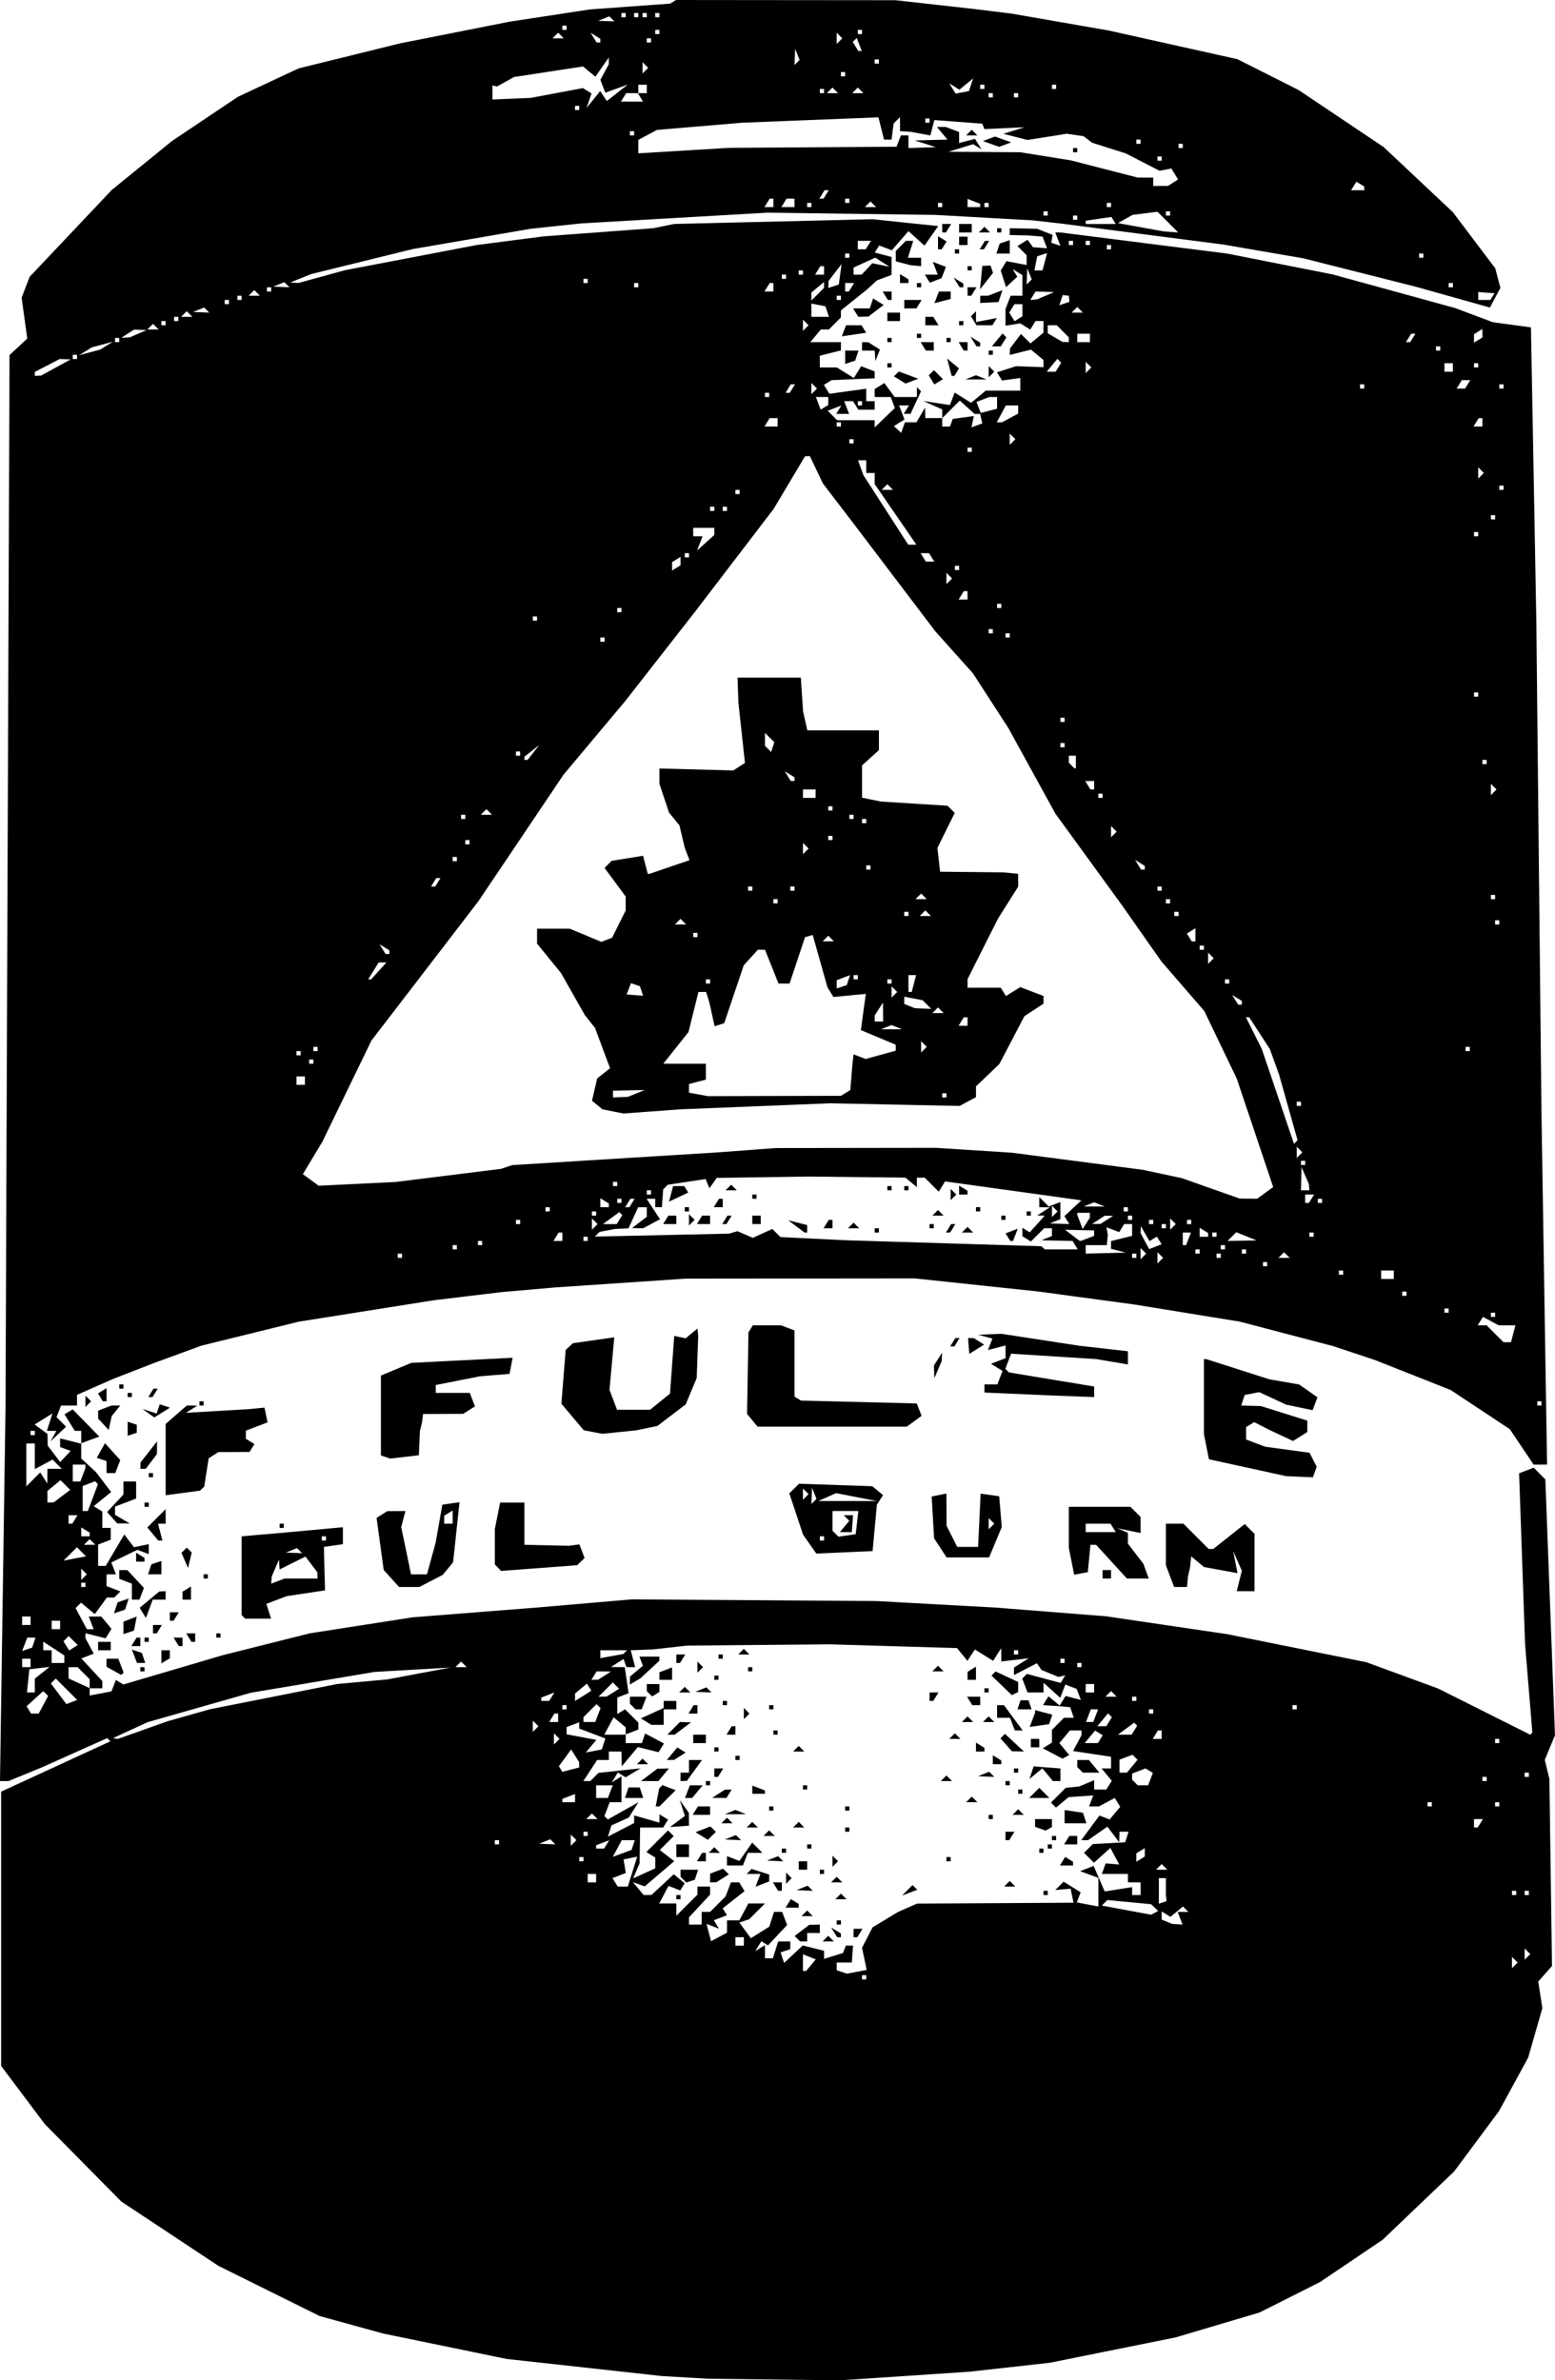 <svg xmlns="http://www.w3.org/2000/svg" xml:space="preserve" width="368.438" height="564.078" viewBox="0 0 97.483 149.246"><path d="m103.978 223.857-4.146-.049-1.455-.085-1.455-.085-4.862-.537-4.863-.536-3.869-.797-3.869-.797-1.984-.547-1.985-.546-3.175-1.574-3.175-1.574-3.042-2.016-3.043-2.015-2.398-2.428-2.398-2.428-1.37-1.824-1.37-1.824v-17.198l3.424-1.578 3.425-1.578-.1-.1-.099-.1-2.07.928-2.071.926-1.025.42-1.024.42h-.53l.173-11.707.173-11.708.124-32.676.125-32.676v-.641l.556-.519.557-.519-.176-1.283-.177-1.283.253-.656.254-.656 2.573-2.72 2.573-2.722 1.887-1.533 1.886-1.533 2.065-1.386 2.065-1.386 1.904-.891 1.903-.891 3.175-.783 3.175-.784 3.44-.681 3.44-.682 2.513-.383 2.514-.384 2.513-.182 2.514-.181.19-.114.19-.115 6.875.007 6.875.006 2.46.275 2.46.274 1.19.147 1.191.147 3.043.53 3.042.53 4.027.897 4.026.897 1.916.965 1.916.965 2.668 1.79 2.668 1.79 2.17 2.041 2.17 2.041 1.328 1.76 1.33 1.76.161.616.162.616-.33.615-.328.615-2.285-.643-2.284-.643-3.572-.903-3.572-.902-2.494-.429-2.494-.43-5.046-.652-5.047-.654-.926-.105-.926-.106-3.047-.17-3.048-.172-5.287-.07-5.287-.07-5.82.336-5.822.337-1.587.168-1.588.168-3.704.638-3.704.638-3.175.782-3.175.781-.661.266-.662.266.265.013.264.014 1.456-.4 1.455-.4 4.121-.788 4.122-.788 2.096-.272 2.096-.272 3.44-.256 3.44-.255.66-.134.662-.135 6.218-.148 6.218-.148 2.057.215 2.057.215-.43.613-.43.612-.503-.455-.502-.454-.521.601-.522.601-.396-.152-.396-.152-.138.223-.138.223.526.138.526.137v1.125l-.463.175-.463.175-.303.28-.303.28-.821.658-.822.658v.44l-.378.379-.378.378h-.502l-.33.397-.329.397h1.917v.519l-.661.166-.662.166v.736h1.066l.534.33.533.331.23-.369.23-.37.423.163.424.163v.431l-1.35.058-1.35.06-.242.149-.242.149.172.277.171.278 1.156-.159 1.156-.158v.784h.529v.529h-1.027l-.164-.265-.163-.264h-.555l.153.397.152.396h-.808l.161-.261.162-.262-.429.165-.428.164.296.296.295.295h2.355v.453l.633-.61.633-.609-.132-.344-.132-.345h-1.002v-.498l.305-.188.304-.188.32.437.32.437h1.397v-.617l.13.13.129.129-.328.706-.328.706-.214.002-.214.002.163-.264.164-.265h-.617l.17.442.169.442-.332.205-.332.205.227.213.227.213.118-.33.118-.332h.724l.27-.463.269-.463.008.331.008.33h1.058v-.545l-.595-.263-.595-.264.836.128.836.128.15-.391.15-.392.514.321.513.321.459-.38.459-.381h2.168v-.795l-.572.08-.572.078-.16-.258-.159-.258.6-.191.598-.191.86.031.86.032v-.448l-.393-.327-.394-.327-.665.167-.664.167.008-.203.008-.204.344-.454.345-.453.297.297.297.297.408-.339.408-.339v-.729h-.498l-.166.27-.166.268-.312-.196-.313-.196-.463.076-.463.076V94.04l.16-.419.161-.418h.738V91.91l-.306-.188-.305-.19.145.24.145.24-.352.325-.353.326-.166-.522-.166-.522.18-.292.181-.292.63.121.631.12v-.614l-.288-.288-.287-.287.317-.196.317-.196.17.232.168.232.442.034.442.033-.14-.364-.14-.364-.434-.038-.435-.037-.595-.014-.595-.014v-.426l.86.018.86.019.482.19.483.19-.04.248-.039.247.285.095.284.095-.16-.419-.161-.419h.305l5.233.663 5.234.662 3.307.654 3.307.653 3.837 1.053 3.836 1.054 1.191.446 1.19.447 1.191.16 1.19.161.17 9.26.169 9.261.16 15.346.16 15.346.176 11.046.176 11.047h-.843l-.745-1.11-.745-1.11-1.852-1.228-1.852-1.228-2.381-.943-2.382-.943-1.323-.44-1.323-.438-2.91-.763-2.91-.763-3.308-.537-3.307-.537-2.99-.405-2.99-.405-3.89-.413-3.888-.413-7.178.007-7.178.007-4.067.274-4.067.274-1.72.15-1.72.15-2.116.255-2.117.255-4.233.672-4.233.672-3.043.75-3.043.75-1.455.533-1.455.532-1.323.514-1.323.514-1.125.497-1.124.497v.669h-1.001l-.14.364-.14.365.298.299.299.298-.49.462-.488.46.185-.33.185-.33h-.595l.173-.547.174-.545-.557.347-.557.347.401.294.402.294.008.368.008.367.39.515.39.515.33-.35.329-.349-.33-.121-.332-.122v-.542l.662.166.661.166v-.804h-.402l-.322-.517-.323-.517.255-.158.255-.157.835.853.834.854-.566.21-.566.209v.957l.463.426.463.426.475.625.474.625-.546.444-.546.444.27.167.27.167v1.027h.529v.738l-.396.152-.397.152v1.34h.477l.581-.986.582-.985.304.4.305.4.463-.096.463-.095v.624l-.354-.135-.354-.136-.82.396-.818.397.143.372.143.373h-.586v.737l.435.167.434.167-.192.192-.192.192h-.462l-.38.52-.38.518-.432-.358-.431-.359-.17.17-.171.171.354.661.353.661h.424l-.153-.397-.152-.396h.785l.32.385.32.385-.184.298-.184.297-.632-.158-.633-.16v.31l.26.486.26.485-.389.149-.388.15.657.709.658.71v.452h-.793v-.567l-.378-.378-.378-.378h-.567v.708l.661.302.662.301v.467l.683-.13.683-.13.138-.361.138-.36.234.144.233.144 3.113-.917 3.112-.917 2.733-.687 2.734-.687 3.22-.501 3.22-.502 2.116-.166 2.116-.167 1.72-.135 1.72-.135 3.042-.262 3.042-.262 7.674.053 7.673.053 3.704.204 3.705.203 3.483.274 3.483.274 3.793.56 3.793.56 4.365.88 4.366.88 2.249.825 2.249.824 2.888 1.448 2.888 1.449.066-.067.066-.066-.229-2.779-.228-2.778-.187-5.35-.187-5.35.459-.176.458-.176.364.367.364.367.302 8.02.302 8.02-.32.772-.32.772.146.6.145.601.08 5.862.082 5.862-.43.488-.432.488.13.834.128.834-.443 1.547-.444 1.547-.916 1.683-.917 1.682-1.404 1.89-1.405 1.89-2.24 2.14-2.24 2.142-1.967 1.328-1.967 1.327-1.89.952-1.89.952-2.633.782-2.632.782-3.944.795-3.945.796-2.513.28-2.514.28-4.056.27-4.056.27zm5.644-25.086h.132v-.265h-.265v.265zm-.46-.478.62-.118-.146-.694-.146-.695.33-.64.33-.642.794-.48.794-.479.601-.264.601-.264 4.904-.028 4.904-.028-.091-.44-.091-.439-.481.042-.481.041.261-.261.262-.262.534.333.534.334-.121.316-.122.316.677.13.677.128v-1.795l-.572-.212-.571-.211.423-.163.424-.162.346.8.347.8.86-.136.86-.137v.496h.529v-.794h-.794v-.529h-1.632l.117-.33.117-.331.427.035.428.036-.279-.52-.278-.521-.515.465-.514.466-.311-.311-.312-.312.274-.273.274-.274 1.014-.057 1.014-.057.11-.33.11-.332h-.573l-.008.331-.008.33-.371-.49-.372-.49-.605.425-.605.423h-.427l.57-.772.572-.772.32.123.32.123.33-.398.33-.397-.17-.277-.172-.277-.496.266-.495.265h-.62l.131-.344.132-.344-.773.054-.773.053-.395.328-.396.328-.157-.157-.158-.158.461-.46.461-.462.43-.046.431-.047.463-.195.463-.194v.585h.762l.171-.276.171-.276-.32-.385-.32-.386h.595v-.733l-1.192-.179-1.19-.178.264-.496.265-.495v-.3h-.728l-.33.397-.33.397.31.373.31.374-.21.113-.212.113-.619-.324-.619-.324.288-.178.288-.178v-.8l.378-.379.378-.378h.611l-.11-.33-.112-.331-.374-.036-.374-.035-.478-.03-.479-.031.171-.278.172-.277.35.29.35.29.185-.3.186-.3.48.125.479.125-.133-.346-.133-.347-.355-.136-.354-.136-.16.416-.16.417-.523-.474-.524-.474v.611h-1.001l-.167-.435-.167-.434.147-.147.147-.147 1.056.282 1.056.282.146-.236.145-.236-.218.048-.218.049-.529-.221-.529-.221-.142-.21-.143-.208-.717.372-.718.372v-.471l.463-.292.463-.292-.86.1-.86.101-.004-.417-.004-.417-.252.397-.253.397-.572-.355-.573-.355-.234.355-.234.355-.326-.4-.326-.399-3.968-.117-3.97-.118-4.497.04-4.498.041-1.058.119-1.059.119-.702.026-.703.027.138.53.138.529h-.546l-.088-.257-.089-.256-.397.252-.396.252.433.004.433.004.12.819.12.818-.355.136-.355.136v1.033l.244-.15.243-.15.418.418.418.418v.435l-.397.152-.396.152v.546h1.014l.1-.303.102-.302.59.316.59.315-.169.273-.168.273-.65-.163-.648-.163-.504.605-.504.604-.01-.463-.008-.463h-.794v.529h-.733l-.433.662-.433.661h.435l.257-.256.256-.257 1.318-.142 1.318-.142-.465.28-.466.281-.244-.15-.244-.152-.191.31-.192.31.306-.189.305-.189v1.62h-.737l-.167.434-.167.435.108.107.107.107.956-.537.957-.537-.298.476-.297.476-.544.247-.545.246-.113.353-.112.353.823-.426.823-.426v-.479l.794.228.793.228v-.523l.27.166.268.166-.152.246-.152.247h-1.448l-.016 1.124-.016 1.125-.203.471-.203.472.694-.316.693-.316v-.678l-.278-.17-.277-.172.678-.678.678-.678.18.179.178.178-.436.436-.436.436.452.35.451.35-.926.789-.926.79-.368-.133-.368-.132.334.403.335.403h.487l.702-.65.702-.652.342.284.342.284-.138.223-.138.223-.368-.141-.368-.141-.294.55-.294.55h1.077v.769l.661-.662.662-.661v-.505h.793v.501l-.661.715-.662.713v.452h.794v-.794h.529l.484-.483.483-.483.17-.443.17-.443h.514l.17.276.17.275-.686.54-.686.54.133.215.134.216-.413.158-.412.158.163.263.163.264-.391-.15-.392-.15.143.543.142.544.5-.268.5-.267v-.775h.775l.283-.53.283-.529h1.04l-.496.496-.496.497-.307.102-.307.102.36.491.359.492.579-.362.578-.361.148-.464.147-.464h.51l.157.41.158.411-.601.64-.601.64-.208-.129-.208-.128-.192.31-.191.31.305-.19.306-.188v.825h.493l.168-.53.168-.528h.758v.485l-.304.101-.304.101.11.33.11.329.586-.547.587-.547.666.167.666.167v.508l.595-.186.596-.185.088-.23.088-.229h.452l-.04.53-.04.528h-.945v.486l.32.106.321.107zm-3.333-1.903h-.22l-.173-.173-.172-.172.46-.348.458-.349.33-.008.331-.008v.529h-.793v.529zm1.544 0h-.353l.176-.177.177-.176.176.176.176.177zm.677-.265h-.117l-.189-.305-.189-.306.306.189.305.189v.233zm1.027 0h-.117v-.529h.56l-.163.264-.164.265zm-1.043-.794h-.132v-.264h.264v.264zm-1.984-.529h-.353l.176-.176.177-.177.176.177.176.176zm-.942-.53h-.412l.166-.268.166-.269.246.152.247.153v.233zm-7.128-.528h-.132v-.265h.264v.265zm10.186 0h-.352l.176-.177.176-.176.177.176.176.177zm4.311-.414-.474.18.326-.328.326-.329.149.148.148.148zm8.522.15h-.133v-.265h.265v.264zm-16.653-.265h-.117l-.164-.265-.163-.265h.56v.53zm1.55-.021-.508-.021.348-.14.347-.138.16.16.16.16zm-2.654-.402-.426.164.153-.4.154-.4h-.866l.157-.156.156-.157.55.175.548.174v.437zm15.508.158h-.353l.176-.176.177-.177.176.177.176.176zm-20.01-.342-.264.088-.182-.181-.182-.182v-.441h1.103l-.105.314-.105.314zm1.423.073-.199.004v-.545l.409-.157.408-.157.18.18.179.179-.39.246-.389.246zm4.74-.084-.176.177v-.706l.176.176.177.177zm2.999.088h-.353l.176-.176.177-.176.176.176.177.176zm-.926-.529h-.133v-.264h.265v.264zm-1.19-.264h-.265v-.529h.529v.529zm-4.263-.265h-.5v-.586l.39.15.389.15.402-.574.401-.574.32.32.32.32h-.916l-.152.397-.153.397zm6.29-.088-.176.176v-.705l.177.176.176.177zm14.493.088h-.413l.167-.269.166-.269.246.153.246.152v.233zm-22.887-.264h-.28l.164-.265.163-.265h.234v.53zm4.624-.021-.507-.021.347-.14.348-.138.16.16.16.16zm10.87.02h-.132v-.264h.265v.265zm-16.669-.264h-.396v-.794h.793v.794zm1.985-.265h-.353l.176-.176.177-.176.176.176.177.176zm4.365 0h-.132v-.264h.265v.264zm16.14 0h-.132v-.264h.264v.264zm-14.552-.264h-.132v-.265h.264v.265zm15.081 0h-.132v-.265h.265v.265zm1.308-.265h-.413l.164-.264.163-.265h.498v.529zm-22.494-.536-.25.25-.387-.24-.387-.24.467-.178.467-.18.17.17.169.17zm1.32.25-.507-.02.348-.14.347-.138.16.16.16.16zm17.205.022h-.117v-.53h.56l-.163.265-.164.265zm2.926 0h-.132v-.265h.264v.265zm-17.86-.265h-.352l.176-.176.176-.177.177.177.176.176zm4.895-.265h-.132v-.264h.265v.264zm12.634-.183-.198.112-.331-.119-.33-.118v-.485h1.058v.498zm-23.151-.153-.595.041.467-.348.468-.348-.162-.496-.162-.497.286.397.285.397.004.406.004.407zm4.564.072h-.353l.177-.177.176-.176.176.176.177.177zm2.91 0h-.352l.176-.177.177-.176.176.176.176.177zm-4.497-.265h-.353l.176-.176.177-.176.176.176.176.176zm21.85 0h-.684v-.83l.575.084.574.085.11.33.108.331zm-5.314-.264h-.132v-.265h.264v.265zm-18.14-.265h-.544l.163-.265.164-.264h.762v.529zm2.133-.042h-.662l.331-.133.33-.134.331.134.331.133zm17.727.042h-.353l.176-.176.177-.177.176.177.177.176zm-15.478-.265h-.133v-.264h.265v.264zm4.762 0h-.132v-.264h.265v.264zm-11.89-.264h-.118l.109-.565.109-.565.102-.103.103-.102.414.159.415.159-.509.508-.509.509zm19.695-.265h-.352l.176-.176.176-.176.177.176.176.176zm-21.166-.264h-.573l.11-.331.11-.33h.706l.11.33.11.33zm3.415 0h-.224l.153-.397.152-.397h.802l-.33.397-.329.397zm1.927-.004-.447-.004.396-.257.397-.256.214-.004.214-.004-.163.264-.164.265zm20.058.004h-.635l.317-.318.318-.317.317.317.318.318zm-17.595-.265h-.397v-.512l.397.152.397.152v.208zm16.404 0h-.132v-.264h.264v.264zm-13.494-.264h-.132v-.265h.265v.265zm-6.085-.265H99.7v-.265h.264v.265zm18.785 0h-.132v-.265h.265v.265Zm-22.44-.265h-.547l.513-.388.514-.389.363-.008.363-.008-.33.397-.329.397zm2.134-.008-.199.008v-.529h.529v-.793h.819l-.476.653-.475.653zm16.47.008h-.353l.177-.176.176-.176.176.176.177.176zm6.911 0h-.232l-.332-.4-.332-.4-.405.334-.404.334.13-.397.132-.397.309.027.308.026.53.04.529.04v.794zm-21.346-.264h-.117v-.529h.56l-.163.264-.164.265zm16.926-.021-.507-.021.348-.139.347-.139.16.16.16.16zm1.875-.244h-.133v-.264h.265v.264zm4.706 0h-.517l-.177-.176-.176-.177v-.44h.729l.33.396.329.397zm-28.122-.529h-.353l.177-.176.176-.177.176.177.177.176zm22.225 0h-.265v-.56l.265.163.265.164v.233zm-20.472-.269-.23.004.327-.394.327-.393.262.162.263.162-.359.228-.359.227zm4.2.004h-.132v-.264h.264v.264zm-1.323-.529h-.132v-.264h.264v.264zm5.16 0h-.353l.176-.176.177-.177.176.177.176.176zm11.377 0h-.265v-.56l.265.163.264.164v.233zm2.365-.01-.381-.01-.357-.404-.358-.404.142-.142.141-.141.597.555.596.556zm1.074-.254h-.264v-.53h.529v.53zm-21.034-.265h-.397v-.529h.794v.529zm16.007-.264h-.353l.177-.177.176-.176.176.176.177.177zm-17.796-.265h-.233l.397-.397.396-.397.35.008.35.008-.514.389-.514.388zm3.758 0h-.28l.163-.265.163-.264h.234v.529zm2.793 0h-.132v-.265h.265v.265zm15.25-.265h-.244l-.152-.396-.153-.397h-.81v-.794h.43l.586.794.587.793zm-22.648-.352h-.386l-.327-.203-.328-.202.714-.325.714-.325v-.445h.794v.53h-.794v.97zm23.943.045-.612.09.17-.442.17-.442v-.172l.54.141.54.141-.099.297-.097.297zm-4.506-.222h-.353l.176-.176.177-.177.176.177.177.176zm1.323 0h-.353l.176-.176.177-.177.176.177.177.176zm-15.17-.353-.176.177v-.706l.176.177.177.176zm-3.367-.176h-.28l.164-.265.163-.264h.234v.529zm-3.408-.265h-.192l-.176-.176-.177-.176v-.441h1.041l-.151.397-.153.396zm8.319 0h-.133v-.264h.265v.264zm15.875 0h-.441l.095-.284.094-.284h.503l.095.284.095.284zm-18.786-.264h-.132v-.265h.265v.265zm15.759 0h-.25l-.163-.265-.163-.264h.825v.529zm-2.81-.265h-.116v-.529h.56l-.164.265-.163.264zm-17.277-.42-.228.141-.17-.169-.168-.17v-.44h.793v.498zm22.518-.04-.198.099-.638-.614-.639-.614.129-.129.128-.128.706.328.707.328.002.315.002.315zm-20.703-.069h-.353l.176-.176.177-.177.176.177.177.176zm1.168-.02-.507-.022.347-.139.348-.139.16.16.16.16zm17.75.02h-.133v-.264h.265v.264zm-22.027-.694-.33.196v-.495l.408-.34.409-.34-.11-.287-.111-.289h1.255l-.004.132-.005.133-.59.547-.591.548zm1.918-.1h-.397v-.472l.397-.152.397-.153v.777zm3.175 0h-.132v-.264h.264v.264zm16.007 0h-.264v-.498l.264-.163.265-.164v.825zm-17.021-.617-.176.176v-.705l.176.176.176.177zm3.13.088h-.131v-.264h.264v.264zm11.775 0h-.353l.176-.176.177-.177.176.177.177.176zm-16.288-.529h-.116v-.529h.56l-.164.264-.163.265zm2.662-.265h-.133v-.264h.265v.264zm1.455-.264h-.353l.177-.177.176-.176.176.176.177.177zm3.804 19.844h.1l.304-.366.303-.366-.403-.155-.404-.155v1.042zm44.526-.353.177-.177-.177-.176-.176-.176v.705zm.794-.53.177-.176-.177-.176-.176-.176v.705zm-49.389-.705h.265v-.529h-.529v.529zm27.443-1.344.322.021-.152-.397-.153-.397h.674l-.17-.17-.17-.17-.391.326-.392.325-.276-.171-.276-.17v.516l.33.133.331.133zm-1.424-.714.221-.118-.221-.212-.222-.21-1.37-.131-1.37-.131-.176.173-.177.174 1.547.286 1.546.286zm.504-.653.24-.08-.02-.192-.02-.192v-1.059h-.44v1.603zm22.028-.464h.133v-.264h-.265v.264zm.794 0h.132v-.264h-.264v.264zm-56.67-.529h.317l.293-.939.294-.938-.427.088-.428.088.071.424.071.423-.418.16-.419.161.165.267.165.266zm-1.935-.265h.265v-.529h-.53v.529zm35.719-.793h.352l-.176-.177-.176-.176-.177.176-.176.177zm-36.38-.53h.132v-.264h-.265v.265zm35.057-.132.264-.163v-.529l-.264.163-.265.164v.529zm-32.497-.362.587-.217.102-.306.102-.305h-.82l-.28.522-.279.523zm-1.386-.3h.25l.161-.26.162-.262-.41.157-.411.158v.208zm-6.466-.264h.132v-.264h-.264v.264zm3.153-.02.507.02-.16-.16-.16-.16-.347.14-.347.138zm1.653-.068.177-.176-.177-.177-.176-.176v.705zm.75-.441h.132v-.265h-.264v.265zm55.812-.53h.116l.164-.264.163-.264h-.56v.529zm-55.415-.528h.353l-.177-.177-.176-.176-.176.176-.177.177zm52.52-.794h.132v-.265h-.265v.265zm4.233 0h.132v-.265h-.264v.265zm-58.208-.265h.397v-.512l-.397.152-.397.152v.208zm2.088-.264h.369l.152-.397.152-.397h-1.041v.794zm33.91-.794h.325l.15-.388.148-.389-.229-.141-.229-.142-.42.161-.421.162v.384l.176.177.176.176zm21.416-.265h.133v-.264h-.265v.264zm2.646-.264h.132v-.265h-.264v.265zm-59.928-.453.53-.138-.005-.168-.004-.167-.25-.396-.25-.395-.384.525-.384.525.11.176.108.177zm34.628.188h.232l.335-.403.335-.403-.159-.159-.159-.158-.408.156-.408.157v.81zm-33.186-1.358.499-.097.114-.344.114-.344-.82-.31-.82-.309v-.396l-.397.152-.397.152v.449l.933.175.933.175-.329.397-.33.396zm-2.324-.582.176-.176-.176-.177-.176-.176v.705zm33.51.088h.414l.152-.246.152-.246-.239-.148-.239-.148-.327.394-.327.394zm25.448 0h.132v-.264h-.264v.264zm-86.626-.287.157.023 1.563-.555 1.562-.554 1.323-.375 1.323-.374 3.988-.791 3.987-.792 1.569-.144 1.569-.144 1.984-.372 1.984-.373-2.38.138-2.382.137-3.878.653-3.878.653-3.232.921-3.232.922-1.092.502-1.092.503zm65.311.023h.28v-.53h-.233l-.163.265-.164.265zm-33.992-.265h.67v-.464l-.378-.314-.378-.314-.293.546-.292.546zm31.958 0h.431l.175-.282.174-.282-.093-.093-.093-.094-.513.376-.513.375zm-36.932-.353.177-.176-.177-.177-.176-.176v.706zm35.495-.176h.28l.175-.282.175-.283-.121-.12-.121-.122-.335.404-.335.403zm-34.364-.265h.28v-.529h-.233l-.164.265-.163.264zm2.236 0h.369l.167-.434.167-.435-.126-.126-.126-.126-.41.41-.41.409v.302zm31.362 0h.228l.152-.397.152-.396h-.456l-.152.396-.152.397zm-66.12-.529h.24l.295-.552.296-.552-.153-.152-.152-.152-.524.475-.525.475.142.229.142.23zm69.976 0h.133v-.264h-.265v.264zm-36.777-.264h.132v-.265h-.264v.264zm45.773 0h.132v-.265h-.264v.264zm-76.659-.461.338-.13-.671-.67-.671-.672-.154.155-.155.154.488.646.487.647zm29.68-.069h.249l.162-.261.161-.262-.41.158-.411.157v.208zm2.38-.315.512-.32-.139-.224-.139-.225-.373.31-.373.31v.469zm34.545.315h.132v-.264h-.264v.264zm-33.328-.268.255-.004.39-.246.388-.247-.197-.197-.197-.197-.447.448-.447.447zm31.873.004h.352l-.176-.177-.176-.176-.177.176-.176.177zm-67.716-.265h.247v-.868l.463-.367.463-.368-.633.074-.634.074-.076.727-.076.728zm66.393 0h.264v-.529h-.529v.529zm-31.038-.798.214-.004.397-.256.397-.257-.448-.004-.447-.004-.164.265-.163.265zm-35.637-.79h.264v-.529h-.529v.53zm27.252 0h.353l-.177-.176-.176-.176-.177.176-.176.177zm38.761 0h.133v-.264h-.265v.265zm-64.029-.264h.397v-.468l-.661-.434-.662-.433v.541h.529v.794zm62.971 0h.132v-.265h-.264v.265zm-28.25-.43.721-.131.117-.117.116-.116h-1.676v.494zm25.34-.1h.132v-.264h-.265v.265zm-61.996-.324.315-.105.104-.314.105-.315h-.517l-.16.42-.161.418zm2.903-.098.269-.166-.283-.283-.284-.284-.163.164-.163.163.177.286.177.287zm-1.1-1.165h.264v-.529h-.529v.529zm-1.852-.264h.264v-.529h-.529v.529zm3.572-2.382h.132v-.264h-.265v.265zm.044-.617.176-.176-.176-.177-.177-.176v.706zm-.58-1.169.705-.134-.285-.285-.285-.285-.42.42-.42.42zm.933-.86h.352l-.176-.176-.176-.176-.177.176-.176.177zm-.265-.529h.265v-.233l-.265-.163-.265-.164v.56zm-.942-.793h.117l.163-.265.164-.264h-.56v.529zm.928-.794h.163l.318-.842.317-.843-.09-.09-.09-.09-.39.15-.39.15v1.565zm-2.169-.538.199-.008.515-.39.514-.389-.305-.305-.305-.305-.408.339-.408.338v.729zm-1.086-1.447.435-.435.223.35.222.35.004-.463.004-.463h.9l-.29-.289-.289-.289-.557.298-.558.299v-1.606h-.529v2.683zm2.711.133h.237l.16-.419.16-.418v-.221h-.793v1.058zm-2.75-2.91h.133v-.265h-.265v.265zm94.457-1.853h.132v-.264h-.264v.264zm-2.015-3.968h.233l.139-.53.138-.529h-1.043l-.496-.265-.496-.265-.164.265-.164.265h.56l.53.53.529.529zm-.896-1.588h.133v-.264h-.265v.264zm-2.91-.264h.132v-.265h-.264v.265zm-2.646-1.059h.133v-.264h-.265v.264zm-1.058-1.058h.397v-.529h-.794v.529zm-2.91-.265h.132v-.264h-.265v.264zm-4.763-.529h.132v-.264h-.264v.264zm-6.57-.353.176-.176-.177-.176-.176-.177v.706zm-47.67-.176h.133v-.265h-.265v.265zm46.038 0h.132v-.265h-.264v.265zm.573-.088.177-.177-.177-.176-.176-.176v.705zm4.719.088h.132v-.265h-.265v.265zm4.1 0h.353l-.176-.176-.176-.177-.177.177-.176.176zm-11.178-.295 1.257-.03-.463-.122-.463-.12v-.481l.661-.166.662-.166v-.737h-.498l-.157.253-.156.253-.4-.153-.399-.153.043.231.042.23-.032.332-.03.33h-1.324v.529zm5.755.03h.132v-.264h-.265v.265zm2.91 0h.132v-.264h-.264v.265zm-49.477-.264h.132v-.265h-.264v.265zm38.027 0h1.03l-.163-.265-.164-.264-.976-.021-.977-.021.33-.133.332-.134v-.485h-.492l-.414.414-.413.413-.267-.164-.267-.165v-.529l.23.141.229.142.473-.523.473-.523-.24-.004-.239-.004.397-.256.397-.257-.33-.004-.331-.004v-.635l.297.297.296.297.365-.14.365-.14v1.071l-.331.133-.33.134.61.02.611.022-.154-.25-.153-.248.532-.496.532-.495-4.272-.593-4.272-.593-.2.322-.198.322-.44-.44-.44-.44h-.491v.594l-.36-.298-.358-.298-3.015-.034-3.014-.034-2.9.043-2.9.043-.229.323-.229.323-.12-.288-.12-.288-1.185.18-1.186.18-.144.144-.144.144-.042.56-.042.558h-.416v-.529h-.541l.42.643.421.642-.53.284-.53.283-.347-.008-.349-.008.464-.351.463-.352v-.603h-.541l-.301.662-.302.661-.42.02-.42.02-.488.093-.487.092-.147.147-.147.147 4.206-.092 4.206-.092.264-.077.265-.077.48.209.48.209.612-.28.612-.278.254.254.255.254 2.093.102 2.093.101 6.086.186 6.085.185.11.1.11.1zm-3.115-.53h-.088l-.146-.236-.147-.237.382-.146.382-.147-.147.383-.147.384zm-12.901-.528h-.082l-.513-.384-.514-.384.595.15.596.15v.468zm4.447 0h-.132v-.265h.265v.265zm4.467 0h-.132l.163-.265.164-.265h.264l-.163.265-.164.265zm1.222 0h-.353l.176-.177.177-.176.176.176.177.177zm-8.747-.265h-.28l.163-.265.164-.264h.233v.529zm1.603 0h-.353l.177-.176.176-.177.176.177.177.176zm4.895 0h-.132v-.265h.264v.265zm-16.42-.265h-.412l.163-.264.164-.265h.498v.529zm1.383-.088-.177.177v-.706l.177.176.176.177zm.734.088h-.413l.164-.264.163-.265h.498v.529zm1.307 0h-.132l.163-.264.164-.265h.264l-.163.265-.164.264zm2.016 0h-.265v-.529h.529v.529zm15.478-.264h-.132v-.265h.264v.265zm-4.101-.265h-.353l.176-.176.177-.177.176.177.177.176zm5.688 0h-.132v-.264h.265v.264zm-21.43-.264h-.133v-.265h.264v.265zm18.255 0h-.132v-.265h.265v.265zm-16.287-.265h-.28l.163-.264.164-.265h.233v.529zm-2.485-.633-.603.285.127-.487.128-.488h.7l.126.203.125.203zm4.75.104h-.133v-.265h.265v.265zm12.479-.088-.176.176v-.705l.176.176.176.176zm.617-.177h-.264v-.56l.264.163.265.164v.233zm-14.552-.264h-.353l.177-.177.176-.176.177.176.176.177zm9.922 0h-.132v-.265h.264v.265zm1.058 0h-.132v-.265h.265v.265zm15.613 3.534.392-.15-.15-.241-.148-.241-.23.142-.23.142-.273-.469-.273-.468-.008.216-.008.215.268.502.27.502zm4.231.17h.132v-.265h-.264v.265zm-46.567-.265h.133v-.264h-.265v.264zm44.158 0h.104l.152-.397.152-.396h-.512v.793zm-39.278-.264h.28v-.529h-.233l-.164.264-.164.265zm1.735 0h.132v-.265h-.264v.265zm31-.008.045.008.419-.16.418-.161v-.17l-.001-.17-.912-.02-.912-.02.45.342.45.342zm10.156-.008.913-.017-.64-.256-.64-.256-.273.273-.273.273zm-2.394-.248h.264v-.233l-.264-.164-.265-.163v.56zm.661 0h.132v-.265h-.264v.265zm6.085 0h.133v-.265h-.265v.265zm-44.935-.617.177-.177-.177-.176-.176-.177v.706zm30.813-.22.224-.354.004-.154.004-.154h-.794v.133l.169.44.17.441zm4.862.308h.132v-.265h-.264v.265zm.573-.088.177-.177-.177-.176-.176-.177v.706zm-41.054-.177h.132v-.264h-.265v.264zm5.754 0h.432l.175-.282.174-.282-.093-.093-.093-.093-.513.375-.513.375zm30.494-.008h.264l.397-.256.397-.257h-.529l-.397.257-.397.256zm3.44.008h.132v-.264h-.265v.264zm2.38 0h.133v-.264h-.265v.264zm-3.704-.264h.133v-.265h-.265v.265zm-33.602-.265h.133v-.265h-.265v.265zm28.884-.088.176-.177-.176-.176-.176-.176v.705zm-31.794-.177h.132v-.264h-.264v.264zm36.248 0h.132v-.264h-.265v.264zm-32.676-.264h.264v-.234l-.264-.163-.265-.164v.56zm1.424 0h.132l.163-.265.164-.264h-.265l-.163.264-.164.265zm29.267-.042h.662l-.33-.133-.332-.134-.33.134-.331.133zm-29.765-.224h.132v-.264h-.265v.264zm43.111 0h.117l.163-.264.164-.265h-.56v.53zm.81 0h.132v-.264h-.265v.264zm-4.483-.27.545.006.503-.368.503-.367-1.143-3.403-1.143-3.402-1.018-2.117-1.017-2.117-1.347-1.556-1.346-1.557-1.227-1.75-1.228-1.751-2.093-2.88-2.093-2.88-1.47-2.677-1.47-2.676-1.112-1.72-1.113-1.72-1.184-1.322-1.184-1.323-2.508-3.307-2.508-3.308-1.012-1.323-1.012-1.323-.41-.86-.41-.86-.15.006-.15.005-.982 1.649-.983 1.649-2.457 3.215-2.457 3.216-2.194 2.808-2.193 2.807-1.937 2.311-1.936 2.311-2.67 3.97-2.67 3.968-3.35 4.366-3.352 4.365-1.54 3.175-1.539 3.175-.611 1.015-.611 1.014.495.363.496.362 2.413-.117 2.414-.117 3.307-.412 3.307-.413.344-.116.345-.117 6.402-.396 6.403-.396 1.863-.139 1.862-.138 5.017-.007 5.016-.007 2.382.152 2.381.153 4.101.536 4.101.536 1.23.262 1.23.263 1.813.64 1.812.639zm-37.41-5.469-1.764.131-.661-.131-.662-.132-.328-.27-.328-.269.162-.697.161-.698.404-.322.405-.322-.473-1.266-.472-1.265-.316-.397-.316-.396-.75-1.323-.749-1.323-.75-.92-.75-.92v-.938h2.051l.99.413.989.413.337-.129.337-.13.426-.853.426-.854v-.874l-.662-.898-.663-.897.222-.222.222-.222.985-.16.984-.16.148.567.148.566h.109l1.254-.427 1.255-.428-.15-.39-.15-.392-.167-.703-.167-.703-.324-.397-.324-.396-.302-.9-.302-.9v-.968l2.315.06 2.315.062.366-.236.365-.235-.205-1.881-.204-1.882-.029-.793-.028-.794h3.969l.07 1.058.07 1.058.134.596.133.595h4.488v1.241l-.53.479-.529.479v2.024l.596.121.595.121 2.086.131 2.085.131.225.225.225.225-.544 1.098-.544 1.1.086.744.085.745 1.984.02 1.985.02.463.046.463.046v.804l-.632 1.001-.632 1.001-.956 1.898-.955 1.897v.542h2.085l.16.26.16.26.451-.28.451-.28.728.279.727.278v.481l-.599.393-.6.393-.783 1.498-.784 1.497-.733.703-.734.703v.676l-.514.275-.513.275-4.05-.083-4.051-.084-4.718.19-4.719.19zm-1.962-.894.463-.018.53-.215.528-.214-.992.02-.992.022v.424zm9.66-.076 4.171-.01.29-.18.291-.18.074-.892.074-.892.03-.227.028-.227.377.145.377.145.946-.261.946-.261-.003-.186-.003-.186-1.092-.46-1.092-.458.155-1.135.156-1.134-1.015.097-1.014.097-.188-.305-.188-.305-.462-1.638-.462-1.639-.24.067-.241.066-.485 1.455-.485 1.455h-.693l-.423-1.058-.424-1.059h-.451l-.441.488-.441.487-.612 1.812-.61 1.812-.303.1-.301.101-.164-.746-.165-.746-.101-.331-.102-.33h-.483l-.312 1.256-.311 1.257-.79.992-.791.992H99.7v.997l-.53.138-.529.139v.541l.596.11.595.108zm10.647.095h.132v-.265h-.265v.265zm-1.28-2.999.177-.176-.176-.176-.177-.177v.706zm-2.028-1.276h.662l-.33-.134-.332-.133-.33.133-.331.134zm4.483-.223h.28v-.529h-.233l-.164.264-.164.265zm-5.276-.265h.264l-.004-.595-.004-.595-.256.397-.257.397-.004.198-.004.198zm3.704-.529h.353l-.177-.176-.176-.177-.177.177-.176.176zm-.94-.285.516.02-.27-.27-.271-.27-.576-.112-.576-.11v.454l.33.133.332.134zm-18.064-.842.517.039-.1-.3-.1-.299-.281-.093-.282-.094-.135.354-.136.354zm16.27-.02.176-.176-.176-.176-.177-.176v.705zm.983-.176h.102l.138-.529.138-.529h-.48v1.058zm-4.285-.325.314-.105.105-.314.105-.314-.42.16-.418.161v.517zm-8.384-.204h.132v-.264H99.7v.264zm11.377 0h.132v-.264h-.264v.264zm-2.117-.264h.133v-.265h-.265v.265zm-1.72-2.382h.353l-.176-.176-.176-.176-.177.176-.176.176zm-8.334-.264h.133v-.265h-.265v.265zm-.926-.794h.353l-.176-.176-.177-.177-.176.177-.177.176zm14.155-.53h.133v-.264h-.265v.265zm1.191 0h.353l-.177-.176-.176-.176-.176.176-.177.177zm-9.393-.793h.133v-.264h-.265v.264zm9.128-.264h.353l-.176-.177-.177-.176-.176.176-.176.177zm-10.715-.53h.132v-.264h-.264v.264zm2.646 0h.132v-.264h-.265v.264zm4.762-1.323h.132v-.264h-.264v.264zm-3.925-1.146.177-.176-.177-.177-.176-.176v.705zm1.544-.706h.132v-.264h-.264v.264zm2.117-1.058h.132v-.265h-.265v.265zm-.794-.265h.132v-.264h-.264v.264zm-1.323-.529h.132v-.264h-.264v.264zm-1.323-.793h.397v-.53h-.794v.53zm-1.043-1.059h.117v-.233l-.306-.189-.305-.189.189.306.189.305zm-1.248-2.123.102-.304-.295-.295-.294-.294v.811l.193.193.193.193zm-7.763 28.052h.132v-.264h-.264v.264zm41.143-.264h.264l-.019-.199-.018-.198-.227-.53-.228-.528-.018.727-.02.728zm-43.26-.265h.132v-.264h-.264v.264zm43.127-1.323h.133v-.264h-.265v.264zm-.22-.617.176-.176-.176-.177-.177-.176v.705zm-.237-.822.114-.113-.584-2.068-.584-2.068-.287-.794-.288-.794-.646-.992-.645-.992h-.205l.497.992.497.992 1.01 2.975 1.008 2.975zm.193-2.265h.132v-.264h-.265v.264zM74.3 142.68h.264v-.529h-.529v.529zm.661-1.323h.132v-.264h-.264v.264zm-.794-.529h.133v-.264h-.265v.264zm1.059-.264h.132v-.265h-.265v.265zm72.231 0h.132v-.265h-.264v.265zm-14.272-2.91h.117v-.234l-.306-.19-.305-.188.189.306.188.305zm-.81-1.324h.133v-.264h-.265v.264zm-53.753-.264h.094l.478-.53.48-.529h-.485l-.33.53-.33.529zm52.74-1.147.176-.176-.177-.177-.176-.176v.705zm-51.623-.44h.117v-.234l-.306-.19-.305-.188.189.306.189.305zm51.05-.265h.132v-.265h-.265v.265zm-.514-.53h.116v-.825l-.269.167-.268.166.152.246.152.246zm19.034-1.058h.132v-.265h-.264v.265zm-20.108-.53h.132v-.264h-.265v.265zm-.53-.793h.133v-.264h-.265v.264zm20.373-.264h.133v-.265h-.265v.265zm-20.902-.53h.133v-.264h-.265v.264zm-45.54-.264h.133l.164-.265.163-.264h-.264l-.164.264-.163.265zm44.498-1.059h.116v-.233l-.305-.189-.306-.189.19.306.188.305zm-43.143-.529h.132v-.264h-.264v.264zm.794-1.058h.132v-.265h-.265v.265zm40.525-.617.176-.177-.176-.176-.176-.177v.706zm-40.79-.97h.132v-.265h-.264v.264zm1.455-.265h.353l-.176-.177-.177-.176-.176.176-.176.177zm38.497-1.058h.133v-.265h-.265v.265zm24.65-.353.177-.177-.176-.176-.177-.176v.705zm-25.163-.177h.116v-.529h-.56l.163.265.164.264zm-1.074-1.323h.044v-.793h-.441v.44l.176.177.177.176zm25.664-.264h.133v-.265h-.265v.265zm-60.092-.265h.1l.363-.463.363-.463-.463.363-.463.363v.2zm-.497-.264h.132v-.265h-.265v.265zm34.131-.53h.132v-.264h-.264v.265zm0-1.587h.132v-.265h-.264v.265zm25.93-1.587h.131v-.265h-.264v.265zm-54.77-3.44h.133v-.265h-.265v.265zm25.4-.265h.133v-.264h-.265v.264zm-1.058-.264h.132v-.265h-.264v.265zm-28.575-.794h.132v-.265h-.264v.265zm5.292-.53h.132v-.264h-.265v.265zm23.812-.264h.133v-.264h-.265v.264zm-2.264-.529h.28v-.529h-.233l-.164.265-.164.264zm-.867-1.146.177-.177-.177-.176-.176-.177v.706zm-17.11-.838.265-.164v-.529l-.264.164-.265.163v.529zm17.595.132h.133v-.265h-.265v.265zm-1.688-.53h.264l-.163-.264-.164-.264h-.529l.164.264.163.265zm-15.245-.264h.132v-.264h-.264v.264zm1.18-.915.54-.49v-.447h-1.323v.529h.586l-.172.449-.172.448zm12.955.122h.256l-1.309-1.9-1.308-1.899v-.7h-.529v-.793h-.513l.166.463.165.463 1.408 2.183 1.408 2.183zm35.342-.53h.132v-.264h-.264v.264zm1.058-1.058h.133v-.265h-.265v.265zm-48.947-.53h.132v-.264h-.265v.265zm.793 0h.133v-.264h-.265v.265zm.794-1.057h.132v-.265h-.264v.265zm9.393-.265h.353l-.177-.176-.176-.177-.177.177-.176.176zm38.497 0h.132v-.265h-.265v.265zm-1.28-.882.177-.176-.176-.177-.177-.176v.705zm-32.058-1.5h.132v-.264h-.264v.265zm-7.408-.528h.132v-.265h-.264v.265zm10.098-.089.176-.176-.176-.176-.176-.177v.706zm-15.14-.97h.412v-.529h-.498l-.164.265-.163.264zm4.248 0h.132v-.264h-.264v.264zm6.725 0H115l.089-.24.088-.239.661-.09.662-.092-.075.355-.074.356.339-.124.339-.124-.074-.32-.073-.321.536-.14.537-.14v-.733h-.486l-.402.154-.401.154.143.375.144.375h-.411l-.463-.418-.462-.418-.55.55-.552.551v.529zm33.344 0h.28v-.529h-.233l-.164.265-.163.264zm-30.007-.264h.16l.511-.274.512-.274v-.511h-.775l-.283.53-.284.529zm-10.96-.944.237-.146v-.498h-.778l.152.395.152.396zm2.221-.115h.132v-.264h-.264v.264zm-5.82-.529h.131v-.265h-.264v.265zm1.29-.265h.133l.164-.264.163-.265h-.264l-.164.265-.163.264zm1.664-.088.176-.176-.176-.176-.177-.177v.706zm34.351-.176h.133v-.265h-.265v.265zm6.187 0h.264l.164-.265.163-.264h-.529l-.163.264-.164.265zm2.545 0h.132v-.265h-.265v.265zm-91.745-.805.199-.011.926-.507.926-.507-.344-.011-.344-.011-.78.404-.781.403v.251zm63.519-.253h.28l.175-.283.175-.282-.121-.12-.121-.122-.335.403-.335.404zm2.34-.089.177-.176-.176-.176-.177-.177v.706Zm22.578.089h.265v-.53h-.529v.53zm1.72-.265h.132v-.265h-.264v.265zm-87.842-.53h.133v-.264h-.265v.265zm.927-.415.661-.177.397-.246.397-.245-.662.177-.661.177-.397.245-.397.246zm84.534-.113h.132v-.265h-.264v.265zm-82.815-.53h.133v-.264h-.265v.265zm59.465-.007.199.008v-.302l-.378-.379-.378-.378h-.567v.503l.463.27.463.27zm1.125.008h.397v-.53h-.794v.53zm20.342 0h.132l.163-.265.164-.265h-.265l-.163.265-.164.265zm4.396-.133.265-.163v-.529l-.265.163-.264.164v.529zm-84.799-.155.265-.014.53-.228.528-.227-.396-.015-.397-.014-.397.256-.397.257zm1.72-.506h.353l-.176-.177-.177-.176-.176.176-.177.177zm40.922-.088.177-.177-.177-.176-.176-.177v.706zm-40.26-.177h.132v-.264h-.265v.264zm.793-.264h.133v-.265h-.265v.265zm52.803-.144.246-.152v-.763h-.497l-.164.265-.164.264.167.27.166.268zm-52.141-.121h.353l-.177-.176-.176-.177-.176.177-.177.176zm39.71 0h.55l-.11-.33-.11-.331-.44-.086-.442-.086v.833zM68.06 94.24l.507.02-.16-.16-.16-.16-.347.14-.347.139zm54.923.02h.353l-.177-.176-.176-.176-.176.176-.177.176zm-53.314-.529h.133v-.264h-.265v.264zm52.507-.04.318-.105-.02-.192-.02-.192-.192-.02-.192-.02-.106.318-.105.317zm-51.713-.224h.133v-.265h-.265v.265zm36.248-.36.397-.396v-.367l-.397.329-.397.33v.501zm1.323.36h.132v-.265h-.264v.265zm12.221-.019.214-.019.53-.227.529-.227-.58-.019-.58-.019-.163.265-.164.265zm28.245.019h.381l.13-.21.13-.21-.512-.038-.51-.039v.497zm-77.11-.265h.352l-.176-.176-.177-.177-.176.177-.177.176zm.925-.264h.133v-.265h-.265v.265zm31.338 0h.28v-.53h-.233l-.164.265-.163.265zm4.895 0h.116l.164-.265.163-.265h-.56v.53zm-35.461-.286.507.02-.16-.159-.16-.16-.347.14-.347.138zm22.247.02h.132v-.264h-.264v.265zm12.37-.064.33-.109.087-.64.087-.641-.41.529-.408.529-.008.22-.008.221zm38.695.065h.132v-.265h-.265v.265zm-54.24-.265h.132v-.264h-.264v.264zm27.809-.071.16-.16-.14-.347-.138-.348-.021.507-.021.508zm-15.374-.193h.133v-.265h-.265v.265zm1.059-.265h.132v-.264h-.264v.264zm1.175 0h.28v-.529h-.233l-.164.265-.163.264zm2.386 0h.254l.334-.357.333-.357.537.11.537.111-.444-.285-.445-.286-.68.31-.68.31v.444zm11.338-.264h.253l.142-.545.142-.544-.31.103-.31.103-.085.441-.086.442zm-11.989-.794h.133v-.265h-.265v.265zm35.984 0h.132v-.265h-.265v.265zm-35.073-.53h.249l.163-.264.164-.265h-.825v.53zm15.493 0h.133v-.264h-.265v.265zm-2.38-.264h.131v-.265h-.264v.265zm1.057 0h.133v-.265h-.265v.265zm5.214-.825.451.031-.649-.649-.649-.649-.78.1-.78.098-.46.258-.46.257 1.438.261 1.438.261zm-4.404-.498h.942l-.137-.22-.136-.22-.805.117-.806.119v.204zm-1.603-.264h.132v-.265h-.265v.265zm-1.852-.265h.132v-.265h-.265v.265zm7.673 0h.132v-.265h-.265v.265zm-25.02-.53h.281v-.528h-.233l-.164.264-.163.265zm1.191 0h.413v-.528h-.498l-.164.264-.163.265zm1.339 0h.132v-.264h-.264v.265zm3.836 0h.353l-.176-.176-.177-.176-.176.176-.176.177zm4.366 0h.132v-.264h-.264v.265zm2.117 0h.397v-.207l-.397-.152-.397-.153v.513zm.793 0h.133v-.264h-.265v.265zm7.673 0h.133v-.264h-.265v.265zm-16.404-.264h.133v-.264h-.265v.264zm-1.618-.264h.132l.163-.265.164-.265h-.265l-.163.265-.164.265zm33.617-.53h.413v-.233l-.247-.152-.246-.152-.166.269-.166.268zm-12.353-.268.463-.004.316-.202.317-.201-.213-.344-.212-.344-.369.073-.369.073-1.058-.546-1.058-.546-1.059-.335-1.058-.335-.265-.204-.264-.204-.53-.077-.528-.077-1.23.195-1.228.196-.756-.195-.755-.194.661-.204.662-.205-1.256.058-1.257.058-.066-.171-.067-.17-1.504-.113-1.503-.112-.126.482-.126.481-.62-.115-.62-.114-.33-.02-.33-.02v-.882l-.199.199-.198.198-.034.243-.033.242-.033.265-.033.265h-.472l-.175-.699-.175-.698-4.285.17-4.286.171-2.658.225-2.658.225-.583.312-.583.312v.843l2.844-.172 2.845-.172 5.25-.035 5.249-.035.136-.356.137-.356h.473v.794l.86-.027.86-.026-.662-.212-.662-.212 1.025-.026 1.025-.026-.33-.397-.33-.397h.551l.419.16.419.161v.688l.499-.131.5-.13.202.328.203.328-.262-.161-.262-.162-.77.238-.772.238 2.249.015 2.249.015 1.587.255 1.588.255 2.093.54 2.093.538h.973v.529zm-5.358-2.113h-.133v-.264h.265v.264zm-4.385-.48-.378.142-.51-.181-.51-.182.378-.142.378-.142.51.182.51.182zm-2.098-.578h-.352l.176-.176.176-.177.177.177.176.176zm11.774 1.587h.133v-.264h-.265v.264zm1.323-.793h.133v-.265h-.265v.265zm-2.646-.265h.133v-.265h-.265v.265zm-31.75-.53h.133v-.264h-.265v.265zm18.521-.793h.133v-.264h-.265v.264zm-21.96-.794h.132v-.264h-.264v.264zm1.018-.661.427-.53.208.313.208.313.657-.516.657-.515-.705.254-.705.254-.154-.401-.154-.401.264-.493.263-.492v-.417l-.42.6-.421.601-.387-.32-.386-.322-2.164.331-2.163.331-.535.298-.535.298-.142-.037-.142-.037v.888l1.2-.05 1.2-.051 1.636-.307 1.636-.307.271.168.27.167-.156.455-.156.454zm2.421.132h.693l-.163-.264-.164-.265h-.731l-.164.265-.163.264zm22.49-.264h.132v-.265h-.264v.265zm1.588 0h.132v-.265h-.265v.265zm-23.416-.265h.265v-.529h-.53v.529zm11.245 0h.132v-.264h-.265v.264zm.661 0h.353l-.176-.176-.177-.177-.176.177-.177.176zm1.588 0h.352l-.176-.176-.176-.177-.177.177-.176.176zm6.55-.051.417-.081.131-.397.131-.397-.428.354-.428.353-.317-.196-.317-.196.198.32.197.32zm1.255-.214h.132v-.264h-.264v.265zm4.498 0h.132v-.264h-.264v.265zm-13.23-.793h.133v-.265h-.265v.265zm-12.39-.353.176-.176-.177-.177-.176-.176v.705zm9.508-.513.16-.16-.14-.347-.138-.347-.021.507-.021.507zm5 .072h.132v-.265h-.265v.265zm-1.052-.794h.109l-.157-.408-.157-.408-.126.126-.126.126.175.282.174.282zm-16.396-.529h.117v-.233l-.305-.19-.306-.188.189.306.189.305zm3.16 0h.132v-.264h-.264v.264zm11.95-.088.177-.176-.177-.177-.176-.176v.705zm-17.639-.176h.353l-.176-.177-.177-.176-.176.176-.177.177zm6.218-.265h.132v-.265h-.264v.265zm12.7 0h.132v-.265h-.264v.265zm-18.52-.265h.131v-.264h-.264v.264zm2.623-.55.507.021-.16-.16-.16-.16-.347.14-.347.138zm1.08-.243h.133v-.265h-.265v.265zm.794 0h.132v-.265h-.264v.265zm.53 0h.132v-.265h-.265v.265zm.793 0h.132v-.265h-.264v.265zM63.125 179.607l-.075.074-.46-.258-.461-.258v-.502h.737l.167.434.167.435zm1.253-.15h-.132v-.265h.264v.264zm-.082-.53h-.258l-.161-.419-.161-.419.314.105.315.105.104.314.105.314zm1.537-.132-.265.163v-.825h.53v.498zm-3.836-.662H61.6v-.529h.793v.529zm1.968-.264h-.28l.164-.265.163-.264h.234v.529zm2.81 0h-.117l-.164-.265-.163-.264h.56v.529zm-2.133-.265h-.132v-.264h.265v.264zm2.926 0h-.116l-.164-.264-.163-.265h.56v.529zm1.572-.264h-.132v-.265h.265v.265zm-5.622-.331-.33.11v-.781l.415-.16.416-.16-.085.44-.085.44zm1.638.066h-.117v-.529h.56l-.163.264-.163.265zm1.058-.794h-.116v-.529h.56l-.164.265-.163.264zm5.415-.132h-.813l-.11-.11-.11-.11v-4.94l.463-.04.463-.042.661-.056.661-.056 2.051-.188 2.05-.189v1.064l-.595.085-.595.084.034 1.364.035 1.364-1.201.18-1.201.18-.637.242-.638.242.147.463.147.463zm1.237-2.353.419-.16h2.073l-.008-.199-.009-.198-.372-.491-.371-.49-.81.403-.811.405-.019-.31-.018-.311-.228.529-.227.53-.019.226-.018.227zm1.015-1.769.507.02-.16-.159-.16-.16-.347.14-.347.138zm1.874-.773h.132v-.264h-.264v.264zm-10.945 4.279-.213.574-.196-.317-.196-.317.616-.513.615-.513.199-.01.198-.008v.529h-.811zm-1.87.17-.348.115.116-.347.115-.347.348-.116.347-.116-.116.347-.116.348zm1.013-.745h-.237v-1.001l-.397-.153-.396-.152v-.546h.508l.52.558.52.559-.14.367-.142.368zm3.203 0h-.265v-.498l.265-.163.265-.164v.825zm66.382-.529h-.558l.16-.64.16-.64-.27-.616-.27-.617.135.69.134.692-1.05-.192-1.049-.192-.402-.333-.401-.333-.04.363-.04.363-.062.265-.062.264-.03.33-.03.332h-.808l-.258-.68-.258-.678v-2.611h1.1l.793.794.794.793h.28l.988-.782.988-.783.307.306.306.307v3.599zm-52.437-.264h-.634l-.482-.533-.482-.533-.223-1.633-.224-1.632.334-.212.334-.212.57-.004.57-.004-.13.504-.133.503.308 1.48.307 1.482h1l.271-.992.272-.992.21-1.191.209-1.19.539-.079.538-.078-.201 1.887-.202 1.886-.325.392-.325.392-.734.38-.734.379zm2.46-3.97h.264v-.824l-.265.163-.264.164v.498zm-15.214 3.44h-.133v-.264h.265v.264zm56.488 0h-.264v-.529h.529v.529zm1.946 0h-.684l-.968-1.058-.967-1.058h-.352l-.083.857-.083.858-.427.081-.427.081-.168-.84-.168-.839v-2.58h3.863l.317.318.318.318v1.009l-.728-.15-.727-.15.33.143.331.144v.678l.484.631.484.631.17.463.168.463zm-2.327-2.91h.942l-.164-.265-.164-.264h-1.556v.529zm-59.304 2.646h-.42l.105-.314.105-.315.314-.104.314-.105v.838zm24.099-.392-2.382.18-.198-.203-.198-.203v-2.226l.165-.827.165-.827h1.522v2.646l1.389.031 1.389.031.334-.043.334-.044.164.427.164.427-.234.226-.233.225zm-21.896-.489-.115.484-.206-.474-.206-.475.165-.165.165-.165.156.156.155.155zm-3.107.087h-.265v-.56l.265.163.264.164v.233zm51.877-.265h-1.33l-.392-.599-.393-.599-.077-1.31-.076-1.312.463-.093.463-.094.004 1.011.004 1.012.335.661.334.662h1.308l.079-1.67.079-1.67.582.082.583.083.08.966.08.966-.397.952-.398.952zm1.48-1.94.177-.176-.177-.177-.176-.176v.706zm-9.215 1.621-1.763.078-.417-.595-.416-.595-.43-1.292-.429-1.293.303-.303.303-.302 2.298.077 2.298.078.336.279.335.279-.192.3-.193.301-.135 1.455-.135 1.455zm-1.412-.739h.132v-.264h-.265v.264zm1.576-.32.54-.077.084-.727.084-.728h-1.622v1.235l.187.187.187.188zm-.077-.21h-.373l.294-.354.295-.355-.174-.174-.174-.174h.584l-.04.529-.04.529zm-2-1.923.159-.16-.139-.347-.139-.347-.02.507-.022.507zm2.111-.026 1.83.002-1.276-.249-1.276-.248-.553.247-.553.246zm-2.625-.255.177-.176-.177-.177-.176-.176v.705zM65.5 171.254h-.13l-.342-.411-.341-.411.573-.574.574-.574v.912h-.48l.139.529.138.53zm7.61-.794h-.132v-.264h.264v.264zm-9.922-.282-.397-.002-.312-.357-.313-.356.511-.549.511-.548v-.816h.794v1.071l-.662.252-.661.251v.516l.463.27.463.27zm1.455-1.04h-.132v-.265h.265v.264zm2.271-.87-1.08.145v-4.472l.663-.577.664-.576.329.004.328.004-.355.225-.355.225 1.943-.114 1.942-.113.52-.05.518-.05.096.463.096.462-.681.259-.68.259v.511l.268.166.269.166-.152.247-.153.246-.976.004-.977.004-.304.194-.305.195-.14.884-.138.885-.13.13-.13.13zm-2.006-.983h-.132v-.264h.264v.264zm72.01-.034-.837-.035-2.421-.53-2.422-.529-.158-.792-.158-.791v-4.697h.147l1.977.632 1.977.633.935.162.935.163.575.403.575.403-.155.403-.154.403-.827-.173-.826-.174-.844-.392-.844-.391-.457.089-.457.088-.11.33-.11.332.617.016.617.016 1.456.456 1.455.457v.717l-.446.281-.446.281-.745-.35-.744-.348-.474-.243-.474-.243-.254.157-.254.157v.776l.596.225.595.225 1.393.19 1.394.191.224.438.225.437-.119.33-.118.332zm-74.515-.23h-.273v-.75l-.307-.102-.307-.102.257-.46.257-.458.479.53.479.528-.156.407-.156.407zm2.013-.265h-.17l.006-.198.006-.199.518-.661.517-.662-.002.397-.003.397-.351.463-.352.463zm16.396-.747-.897.105-.294-.098-.293-.097v-5.01l.952-.398.952-.398 3.176-.16 3.177-.16-.096.505-.096.505-.924.075-.924.075-1.389.274-1.389.275v.492H84.9l.162.423.163.424-.37.234-.369.234-1.257.004-1.256.004-.033.264-.034.265-.066.264-.066.265-.033.765-.033.765zm-17.075-1.42-.284.095v-.882l.284.095.285.094v.503zm30.54-.139-1.059.11-.586-.11-.586-.11-.702-.834-.702-.834.135-1.686.135-1.687.227-.21.227-.208 1.296-.186 1.295-.185-.15 1.65-.149 1.648.237.622.236.622h2.071l.625-.505.625-.506.132-1.81.132-1.81.359.076.358.076.37-.307.369-.306.023.231.024.23-.047 1.321-.046 1.32-.346.828-.346.828-.888.675-.888.676-.661.136-.662.137zm-31.92-.564-.095.437-.33-.36-.331-.36v-.494l.418-.16.419-.161h.55l-.268.33-.269.331zm45.263.224h-4.68l-.328-.396-.33-.396.044-2.558.043-2.558.137-.22.136-.222h1.778l.418.161.419.16v4.146l.202.125.201.125 3.632.089 3.631.09.15.39.15.389-.462.338-.462.337zm-42.005-.883-.49.306-.373-.266-.373-.265.446.143.446.142.096-.29.097-.289.32.107.32.107zm-4.632-.528-.176.177v-.706l.176.177.177.176zm7.1.089h-.132v-.265h.264v.265zm-6.07-.265h-.116l-.153-.246-.152-.247.269-.166.269-.166v.825zm1.572-.265h-.132v-.264h.264v.264zm1.292 0h-.133l.164-.264.164-.265h.264l-.163.265-.164.264zm57.776-.053-1.389-.053-2.05-.09-2.05-.09v-.507h.81l.162-.424.163-.424-.362-.223-.362-.224.455-.175.456-.175v-.799l-.55.144-.55.144.138-.36.139-.362-.448-.118-.449-.118.73-.03.731-.031 2.445.375 2.444.376 1.522.172 1.521.173v.825l-.992-.167-.992-.168-2.67-.17-2.669-.169-.181.473-.181.472.114.115.115.114 2.67.443 2.67.442v.662zm-59.597-.476h-.132v-.264h.264v.264zm51.197-1.19-.228.529-.014-.397-.015-.397.257-.397.256-.397-.014.265-.015.264zm2.424-1.28-.464.29-.038-.497-.037-.498.182.004.182.004.32.204.32.203zm-1.53-.176h-.132l.164-.264.163-.265h.265l-.164.265-.163.264zm-2.53-60.526-.397.152-.365-.225-.365-.226.152-.152.153-.153.61.226.61.226zm1.677.043-.27.167-.176-.287-.177-.286.163-.163.163-.163.283.283.283.283zm2.34-.148h-.661l.33-.133.331-.134.33.134.331.133zm-1.44-.223h-.086l-.142-.544-.142-.544.373.31.373.309-.145.235-.145.234zm2.41-.088-.176.176v-.705l.176.176.177.177zm-6.394-.441h-.132v-.265h.264v.265zm-2.464-.325-.314.105v-.838h.838l-.105.314-.105.314zm1.723-.433-.143.361-.021-.33-.021-.331h-.794v-.529l.199.004.198.004.363.23.363.23zm7.091-.036h-.132v-.264h.264v.264zm-3.82-.264h-.25l-.163-.265-.164-.264h.825v.529zm2.248 0h-.117l-.163-.265-.164-.264h.56v.529zm.794-.265h-.117l-.189-.305-.188-.306.305.189.306.189v.233zm1.127 0h-.281l.334-.403.335-.403.121.12.121.122-.174.282-.175.282zm-6.699-.264h-.132v-.265h.264v.264zm3.704 0h-.132v-.265h.265v.264zm-5.928-.477-.764.112.133-.347.134-.347h.97l.145.235.145.235zm4.076.212h-.132v-.265h.264v.265zm.81-.794h-.413v-.529h.498l.163.265.164.264zm1.836 0h-.132v-.264h.264v.264zm1.455 0h-.498l-.174-.282-.175-.282.16-.159.158-.159v.68l.653-.126.654-.125-.14.227-.14.226zm-5.688-.264h-.397v-.53h.794v.53Zm-1.903-.273-.315.008-.164-.265-.163-.264h1.045l.104-.312.104-.311.33.204.332.205-.479.363-.479.363zm2.945-.521h-.38v-.529h1.089l-.164.264-.163.265zm2.02-.458-.51.133.142-.367.14-.367h.738v.468zm2.935.091-.573.03v-.457h.485l.455-.174.455-.175-.124.373-.125.373zm-6.246-.162h-.117l-.164-.265-.163-.264h.56v.529zm4.996-.265h-.117v-.529h.56l-.163.265-.164.264zm-3.16-.53h-.132v-.264h.264v.265zm2.662 0h-.117l-.189-.305-.189-.305.306.189.305.189v.233zm1.57-.385-.407.518.072-.736.072-.735.258-.012.258-.012.076.23.076.228zm-5.158.121h-.264v-.56l.264.163.265.164v.233zm1.973-.164-.368.141-.157-.253-.156-.253h.808l-.153-.4-.154-.4.41.158.41.157-.137.354-.136.355zm2.128-.63h-.132v-.264h.264v.265zm-3.373-.295-.331-.03-.463-.121-.463-.121v-.649l.317-.318.318-.317h.459l-.168.529-.168.529h.829v.529zm2.58-.763h-.133v-.264h.265v.264zm2.888 0h-.42l.106-.314.104-.314.315-.105.314-.105v.838zm-3.963-.264h-.116v-.825l.269.166.269.166-.153.246-.152.247zm2.63 0h-.132l.164-.265.163-.264h.265l-.164.264-.163.265zm-1.159-.265h-.264v-.529h.529v.529zm-1.206-.794h-.117v-.529h.56l-.163.265-.163.264zm1.339 0h-.397v-.529h.793v.529zm1.19 0h-.353l.177-.176.176-.176.177.176.176.176zm.926 0h-.132v-.264h.265v.264z" style="fill:#000" transform="translate(-55.449 -74.66)"/></svg>